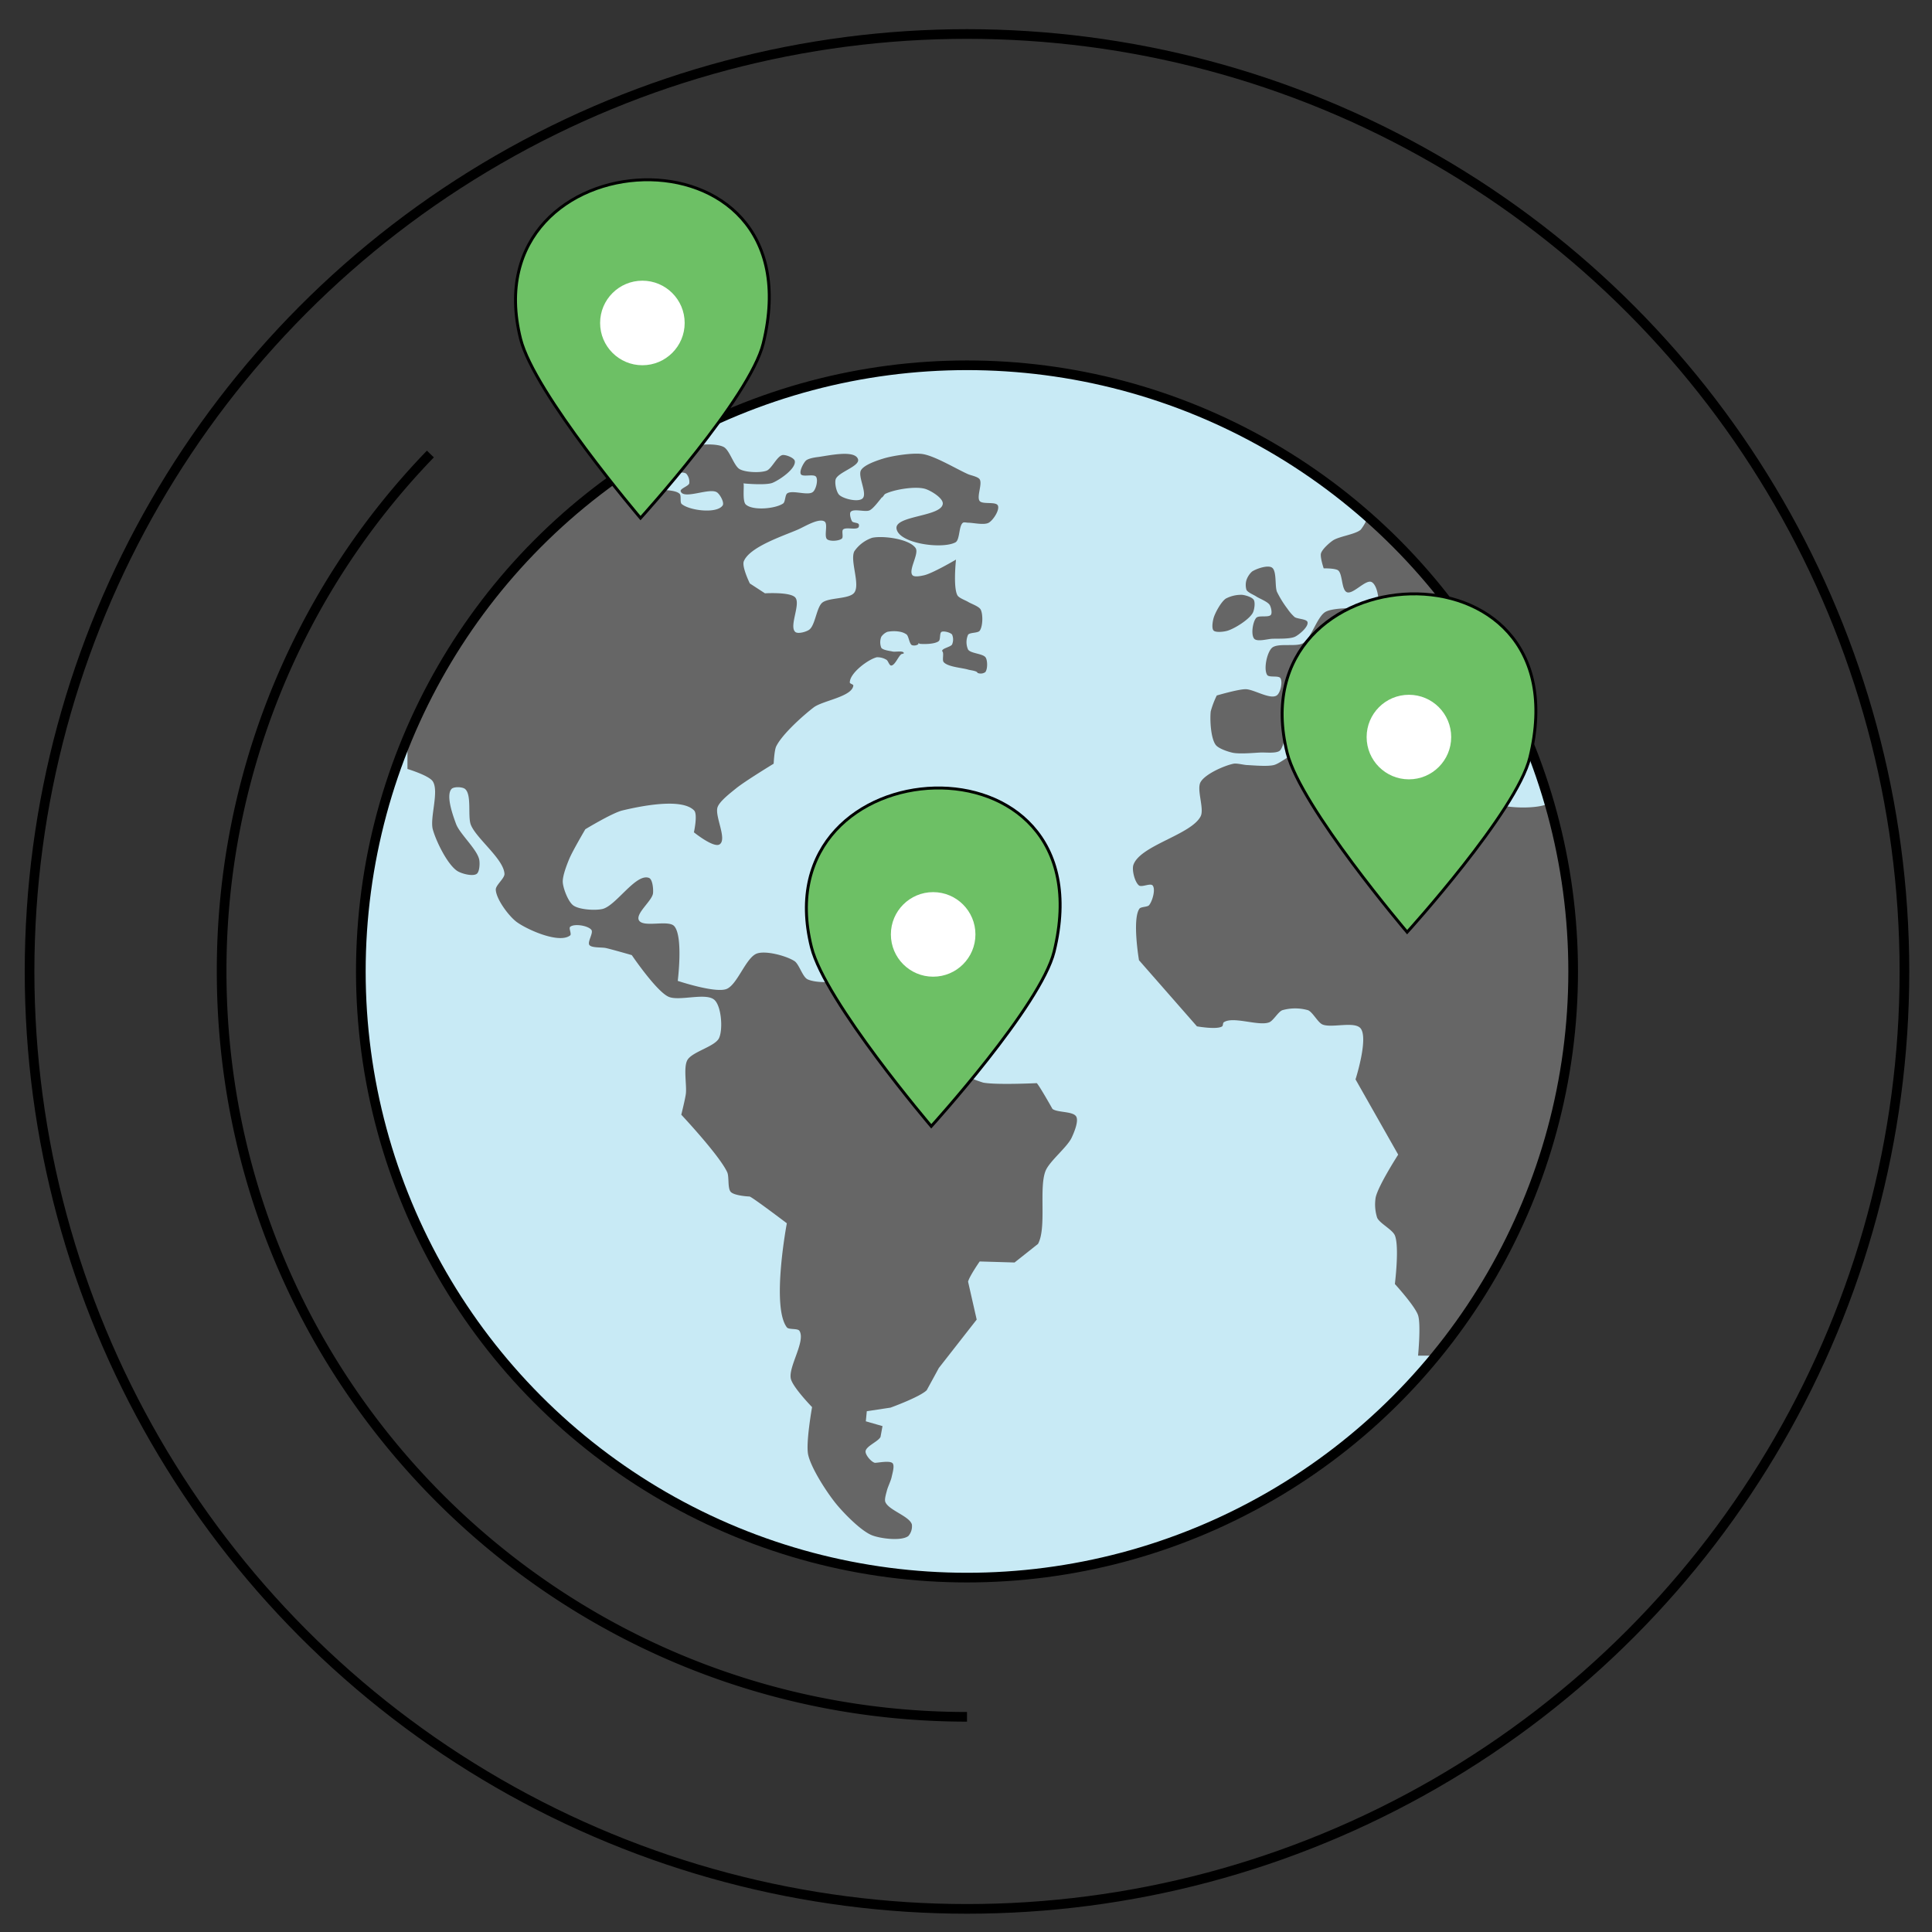 <svg id="Réteg_1" data-name="Réteg 1" xmlns="http://www.w3.org/2000/svg" viewBox="0 0 600 600"><rect x="0" y="0" width="600" height="600" fill="#333333" stroke="none"/><defs><style>.cls-1{fill:#c8eaf5;}.cls-2{fill:#666;}.cls-3{fill:none;stroke-width:3px;}.cls-3,.cls-4{stroke:#000;stroke-miterlimit:10;}.cls-4{fill:#6dc065;stroke-width:0.91px;}.cls-5{fill:#fff;}</style></defs><title>barhol-barmikor</title><circle class="cls-1" cx="300.31" cy="301.69" r="188.25"/><path class="cls-2" d="M134.42,242.68c2,3.16-1,11.33,0,14.93s4.45,10.74,7.52,12.83c1.28.87,4.86,1.84,6.11.94.91-.65,1-3.3.78-4.4-.66-3.25-6.07-8-7.21-11.13-.94-2.56-3.21-8.77-1.41-10.82.7-.79,3.43-.69,4.23,0,2.14,1.83.75,8.52,1.79,11.13,1.71,4.28,10.21,10.61,10.44,15.22.07,1.4-2.75,3.51-2.7,4.91.12,3,4.16,8.39,6.63,10.14,3.46,2.45,13.13,6.69,16.47,4.07.52-.41-.5-2.23,0-2.66,1.26-1.09,5.58-.39,6.59.94.72.94-1.32,3.75-.62,4.7s3.89.65,5.17.95c2,.46,8,2.19,8,2.19s7.46,11,11.29,12.87c3.23,1.62,11.81-1.41,14.42,1.08,2.14,2.05,2.62,9.07,1.41,11.77s-8.42,4.26-9.87,6.9c-1.27,2.3-.12,7.9-.47,10.51-.21,1.63-1.41,6.43-1.41,6.43s11.9,12.68,14.27,17.88c.64,1.41.06,5,1.11,6.11s5.17,1.41,5.8,1.41,11.6,8.32,11.6,8.32-4.88,25.87,0,32.31c.62.81,3.38.24,3.92,1.1,2,3.21-3.54,11.21-2.67,14.89.63,2.67,6.59,8.79,6.59,8.79s-2,11.15-1.22,14.77c.95,4.3,5.92,11.89,8.71,15.3,2.35,2.87,7.72,8.42,11.18,9.76,2.62,1,9,1.86,11.22.21a4.57,4.57,0,0,0,1.1-3.61c-.77-2.59-7.29-4.43-8.25-7-.31-.81.27-2.6.48-3.45.26-1.09,1.26-3.14,1.48-4.23s1-3.51.31-4.31c-.94-1-5.11,0-5.58-.16-1.09-.3-2.9-2.41-2.82-3.54.11-1.61,3.88-3,4.64-4.47l.62-3.37-5.18-1.49.3-3.13,7.38-1.12s9-3.25,11.22-5.39c0,0,3.92-7.15,3.76-6.9l9.1-11.64,2.67-3.41-2.67-11.74a.18.18,0,0,1,0-.06c.46-1.74,3.6-6.25,3.6-6.25l10.83.32,7.28-5.77c2.75-5,.21-17.42,2.36-22.71,1.23-3,6.69-7.31,8.08-10.26.72-1.53,2.27-5.14,1.42-6.6-1-1.68-5.85-1.17-7.37-2.36,0,0-4-7.12-4.87-8,0,0-12.54.61-16.62-.16a38.22,38.22,0,0,1-4.7-1.79l-8.48-3.23s.06-7.15-.63-9.4-4.4-7.69-4.4-7.69L275.26,314c-3.21,0-4.51-8.68-6.9-10.81-1.27-1.13-4.63-3.81-6.12-3-.72.4.28,2.72-.31,3.29-2,1.94-8.61,1.85-11.13.66-1.58-.75-2.61-4.72-4.08-5.67-2.49-1.61-8.81-3.32-11.61-2.36-3.46,1.18-6.12,9.82-9.56,11.06-3.6,1.29-15.07-2.55-15.07-2.55s1.75-13.81-1.09-17c-1.87-2.07-9.76.62-11-1.88-1-2.11,4.14-6,4.41-8.32.14-1.23-.11-4.35-1.26-4.78-4.06-1.53-10.21,8.65-14.43,9.65-2.22.53-7.23.24-9.08-1.11-1.57-1.15-3.09-5.15-3.25-7.1s1.27-5.56,2-7.32c1-2.44,5-9.23,5-9.23s8.38-5.09,11.52-5.84c5.41-1.29,18.35-4,22.26,0,1.19,1.21-.06,6.79-.06,6.79s6.18,5,8,3.73c2.41-1.63-1.67-8.89-.63-11.6.73-1.91,4.18-4.51,5.76-5.8,2.7-2.2,11.64-7.64,11.64-7.64s.19-4.16.79-5.38c1.84-3.76,8.29-9.53,11.61-12.08,2.8-2.15,12-3.32,12.34-6.83,0-.35-1.08-.55-1.09-.9-.09-2.87,5.58-7.16,8.36-7.86a5.38,5.38,0,0,1,3.06.81c.47.31.84,1.74,1.4,1.76,1.18,0,2.21-2.82,3.17-3.52.17-.13.81-.13.78-.34-.12-.87-2.62-.29-3.48-.49s-3-.42-3.52-1.17a4.64,4.64,0,0,1,0-3.41,4.3,4.3,0,0,1,1.87-1.53,10.27,10.27,0,0,1,4.12,0,5.08,5.08,0,0,1,1.89.83c.67.63.82,2.87,1.64,3.3a2.3,2.3,0,0,0,2-.3c0-.05-.06-.25,0-.29s.42.18.58.19c1.46.12,4.68.07,5.78-.89.55-.49.18-2.46.82-2.83s2.77.16,3.29.83a3.94,3.94,0,0,1,0,3.07c-.43.82-3.34,1.22-3.06,2.11h0c.64.56-.11,2.72.44,3.36,1.28,1.52,5.7,1.76,7.6,2.34.72.22,2.39.33,2.89.89,0,0,0,.07,0,.12a2.51,2.51,0,0,0,2.41-.2c.78-.82.76-3.58.16-4.54-.79-1.28-4.67-1.23-5.48-2.5a5.69,5.69,0,0,1,0-4.59c.55-.77,3-.47,3.6-1.23,1-1.32,1.08-5.14.31-6.6-.54-1-2.93-1.78-3.9-2.38-.82-.5-2.8-1.18-3.29-2-1.41-2.4-.47-11.13-.47-11.13s-7.2,4.24-9.88,4.86c-.88.2-3,.67-3.62,0-1.42-1.59,2.17-6.73.94-8.47-2-2.83-10.07-3.88-13.45-3.17a11,11,0,0,0-5.56,4.2c-1.43,2.87,1.89,10.24,0,12.82-1.55,2.12-8,1.45-10,3.17-1.75,1.52-2.15,7-4,8.35-.88.66-3.51,1.42-4.34.7-2-1.73,1.76-8.68,0-10.69-1.56-1.79-9.41-1.3-9.41-1.3l-4.7-3.06S230.31,176,231,174.3c1.84-4.51,12.36-7.9,16.82-9.85,2-.86,6.42-3.65,8.24-2.5,1.18.75-.26,4.65.82,5.53.89.73,3.75.54,4.59-.24.51-.48-.14-2.28.35-2.78.85-.86,4,.2,4.79-.68a1.13,1.13,0,0,0,.08-1c-.29-.48-1.71-.41-2.05-.85s-.93-2.35-.47-2.94c.91-1.16,4.56.14,5.89-.5,1.16-.55,2.73-2.73,3.57-3.71.06-.06.12-.25.2-.27l0,0c.38-.06.73-.95,1.08-1.12,2.79-1.4,9.4-2.46,12.4-1.57,1.72.51,5.67,2.87,5.48,4.66-.44,4-14.89,3.62-14.37,7.65.6,4.66,14.13,6.51,18.29,4.31,1.45-.76,1-5.19,2.36-6.11.32-.22,1.18,0,1.57,0,1.61,0,5,.83,6.43,0s3.44-4,2.83-5.33-4.76-.26-5.66-1.41c-1-1.33.92-5.33,0-6.74-.54-.82-2.7-1.2-3.6-1.59-3.53-1.56-10.3-5.67-14.11-6.25-3-.46-9.3.5-12.24,1.41-1.86.57-5.94,1.92-6.9,3.61-1.09,1.91,2.1,7.3.47,8.78-1.35,1.22-5.88.14-7.21-1.1-.91-.85-1.49-3.67-1.12-4.86.7-2.23,7.71-4.08,6.92-6.28-1.06-3-9.43-1-12.55-.62-.94.11-2.92.45-3.61,1.09s-2.14,3.25-1.57,4.23,4-.19,4.71.79,0,3.91-.95,4.7c-1.51,1.31-6.36-.69-8,.47-.69.49-.57,2.65-1.27,3.13-2.38,1.65-9.46,2.29-11.59.32-1.21-1.12-.34-6.47-.78-6.57,0,0,0,0,0,0h0c.49.08,7.12.65,9.09-.17,2.23-.93,7.28-4.36,6.91-6.75-.16-1-2.73-2-3.78-1.88-1.72.27-3.37,4.26-5,4.87-2,.73-6.5.53-8.33-.47s-3.11-5.94-5-6.91c-2.38-1.21-8.14-.84-10.67,0-3.3,1.09-12.23,5-11.14,8.31.8,2.42,8.15-1.51,10.21,0a3.88,3.88,0,0,1,.93,3c-.23.88-3,1.65-2.66,2.5,1,2.64,9-1.28,11.29.31.91.63,2.35,3.17,1.72,4.07-1.81,2.62-10.29,1.59-12.71-.47-.61-.52-.06-2.57-.62-3.14-1.43-1.46-6.08-1-8-1.72-1.13-.43-3.07-2-4.24-2.35-2-.51-7.68-.08-9.16,0a189,189,0,0,0-63.14,78.86v10.64S133.27,240.84,134.42,242.68Z"/><path class="cls-2" d="M413.91,167.87c-1.12.77-3.29,2.69-3.67,4-.33,1.13.84,4.64.84,4.64s3.6-.07,4.49.63c1.43,1.12,1,6.05,2.71,6.77,1.92.82,5.93-4.17,7.74-3.12,2,1.14,2.78,7.33,1.28,9.06-.38.44-1.75,0-2.34,0-1.6-.12-4.76-1-6.37-.94-1.79,0-5.54.23-7.06,1.18-2.5,1.57-4.31,8.09-6.82,9.64-2.1,1.3-8-.21-9.76,1.53-1.51,1.49-2.58,6.59-1.41,8.36.59.88,3.56.08,4.12,1,.73,1.16,0,4.62-1.18,5.37-2.07,1.35-7.23-2-9.7-1.95-2.28,0-8.9,1.95-8.9,1.95a27.28,27.28,0,0,0-1.88,4.95c-.28,2.61,0,8.28,1.54,10.38.86,1.16,3.81,2.13,5.23,2.44,2.14.47,6.56.05,8.74-.06,1.48-.07,4.72.36,5.9-.54,1-.76,1.81-4.7,1.81-4.7s5.69-10.69,9.24-12c1.46-.54,4.58,1.66,6.08,1.25,1.95-.53,4.05-6,6-5.41,1.05.31.49,3.34,1.12,4.23,2.58,3.62,14,5.56,14.74,9.94.13.74-1.11,2.1-1.79,2.42-1.5.71-5.84-1.81-6.64-.36-.54,1,1.62,3,2.55,3.62a8.53,8.53,0,0,0,4.09.9c1.29-.12,4.07-.91,4.78-2s-.83-4.53-.08-5.76c.31-.51,2-.48,2.13-1.06s-1.22-1.43-1.71-1.81c-2.22-1.73-8-3.33-9.83-5.48-1.25-1.48-3.7-5.7-2.59-7.28s6.29-.78,8.18,0c.85.35,1.93,2,2.61,2.58,1.71,1.58,6,4,7,6.06.8,1.65-.41,5.64.3,7.34,1,2.46,7.29,7.76,7.29,7.76s1-8.47,2.71-10.64c.88-1.14,3.78-3.42,5.05-2.76,1.94,1,0,6.71.94,8.71.75,1.67,3.26,4.69,4.94,5.41,1.94.84,7.82.11,9.42-.11a188.75,188.75,0,0,0-51.12-73.06,14.57,14.57,0,0,1-2.05,3.56C420.85,166,415.84,166.55,413.91,167.87Z"/><path class="cls-2" d="M480.24,249.82c-3.5,1.36-11.47,1.18-15,0-2.72-.9-6.43-6.06-9.18-6.83-2.33-.65-8-.85-9.64.94-1,1.09,1,4.85,0,5.89-.54.54-2.33.23-3.05,0-1-.31-2.38-1.92-3.3-2.35-3.91-1.81-14.06-.83-16.71-4.24-1.66-2.14,2-9,0-10.82-3.9-3.61-16.08.16-21.18,1.65-1.79.52-4.76,3.07-6.57,3.53-2,.51-6.31.1-8.41,0-1-.05-3.11-.62-4.13-.41-2.86.59-8.73,3.16-10.2,5.67-1.36,2.3,1.21,8.29,0,10.66-2.93,5.73-18.72,9-20.87,15.05-.56,1.57.41,5.42,1.73,6.43.84.64,3.55-.81,4.23,0,1,1.19-.1,4.93-1.1,6.12-.51.61-2.53.45-3,1.09-2.3,3.27-.14,16-.14,16l18,20.54s6.23,1.11,7.84,0c.28-.19.2-1.07.48-1.25,2.9-2,10.83,1.29,14.12,0,1.29-.51,2.78-3.26,4.07-3.76a14.56,14.56,0,0,1,8,0c1.43.6,3,3.72,4.39,4.39,2.71,1.29,10-1.08,11.92,1.24,2.52,3.09-1.57,15.85-1.57,15.85l13.25,23.37s-6.22,9.65-7,13.33a13.61,13.61,0,0,0,.47,6.28c.81,1.76,4.76,3.68,5.5,5.48,1.45,3.49,0,15.09,0,15.09s6.25,6.84,7.2,9.7,0,12.55,0,12.55h5.94A188.49,188.49,0,0,0,481,249.2,2.88,2.88,0,0,1,480.24,249.82Z"/><path class="cls-2" d="M390.06,185.19c1,.69,3.57,1.61,4.25,2.67.41.65.83,2.43.39,3.06-.68.95-3.78.08-4.56.95-1.09,1.22-1.72,5.3-.62,6.51.92,1,4.12.07,5.49,0,1.83-.09,5.67.15,7.29-.7,1.29-.68,4.12-3.06,3.76-4.48-.27-1-3.12-.94-4-1.56a13.88,13.88,0,0,1-2.19-2.52,32.82,32.82,0,0,1-3.3-5.33c-.71-1.79,0-6.48-1.56-7.53-1.32-.87-4.89.37-6.19,1.25a6.4,6.4,0,0,0-1.73,2.66,5.38,5.38,0,0,0,0,3C387.5,184,389.31,184.7,390.06,185.19Z"/><path class="cls-2" d="M381.28,195.86c2.26-.72,6.58-3.42,7.76-5.49.5-.89.85-3.2.33-4.07s-2.64-1.48-3.62-1.57a10.17,10.17,0,0,0-5.08,1.18c-1.45,1-3.28,4.33-3.77,6-.27.94-.69,3.23,0,3.92S380.24,196.2,381.28,195.86Z"/><path class="cls-2" d="M230.89,150.16h0S230.85,150.15,230.89,150.16Z"/><circle class="cls-3" cx="300.31" cy="301.69" r="188.25"/><circle class="cls-3" cx="300.31" cy="301.69" r="291.13"/><path class="cls-4" d="M198.92,160.89s-33-38.75-37.25-55.64c-15.76-63.1,92.64-69.13,75.36,1.4C232.92,123.46,198.92,160.89,198.92,160.89Z"/><circle class="cls-5" cx="199.5" cy="100.3" r="13.13"/><path class="cls-4" d="M289.21,349.78S256.19,311,252,294.14c-15.76-63.1,92.64-69.13,75.36,1.4C323.21,312.35,289.21,349.78,289.21,349.78Z"/><circle class="cls-5" cx="289.8" cy="290.19" r="13.13"/><path class="cls-4" d="M437,289.49s-33-38.75-37.25-55.64c-15.76-63.1,92.64-69.13,75.36,1.4C471,252.06,437,289.49,437,289.49Z"/><circle class="cls-5" cx="437.55" cy="228.9" r="13.13"/><path class="cls-3" d="M300.31,533.17c-127.84,0-231.48-103.64-231.48-231.48A230.71,230.71,0,0,1,133.66,141"/></svg>